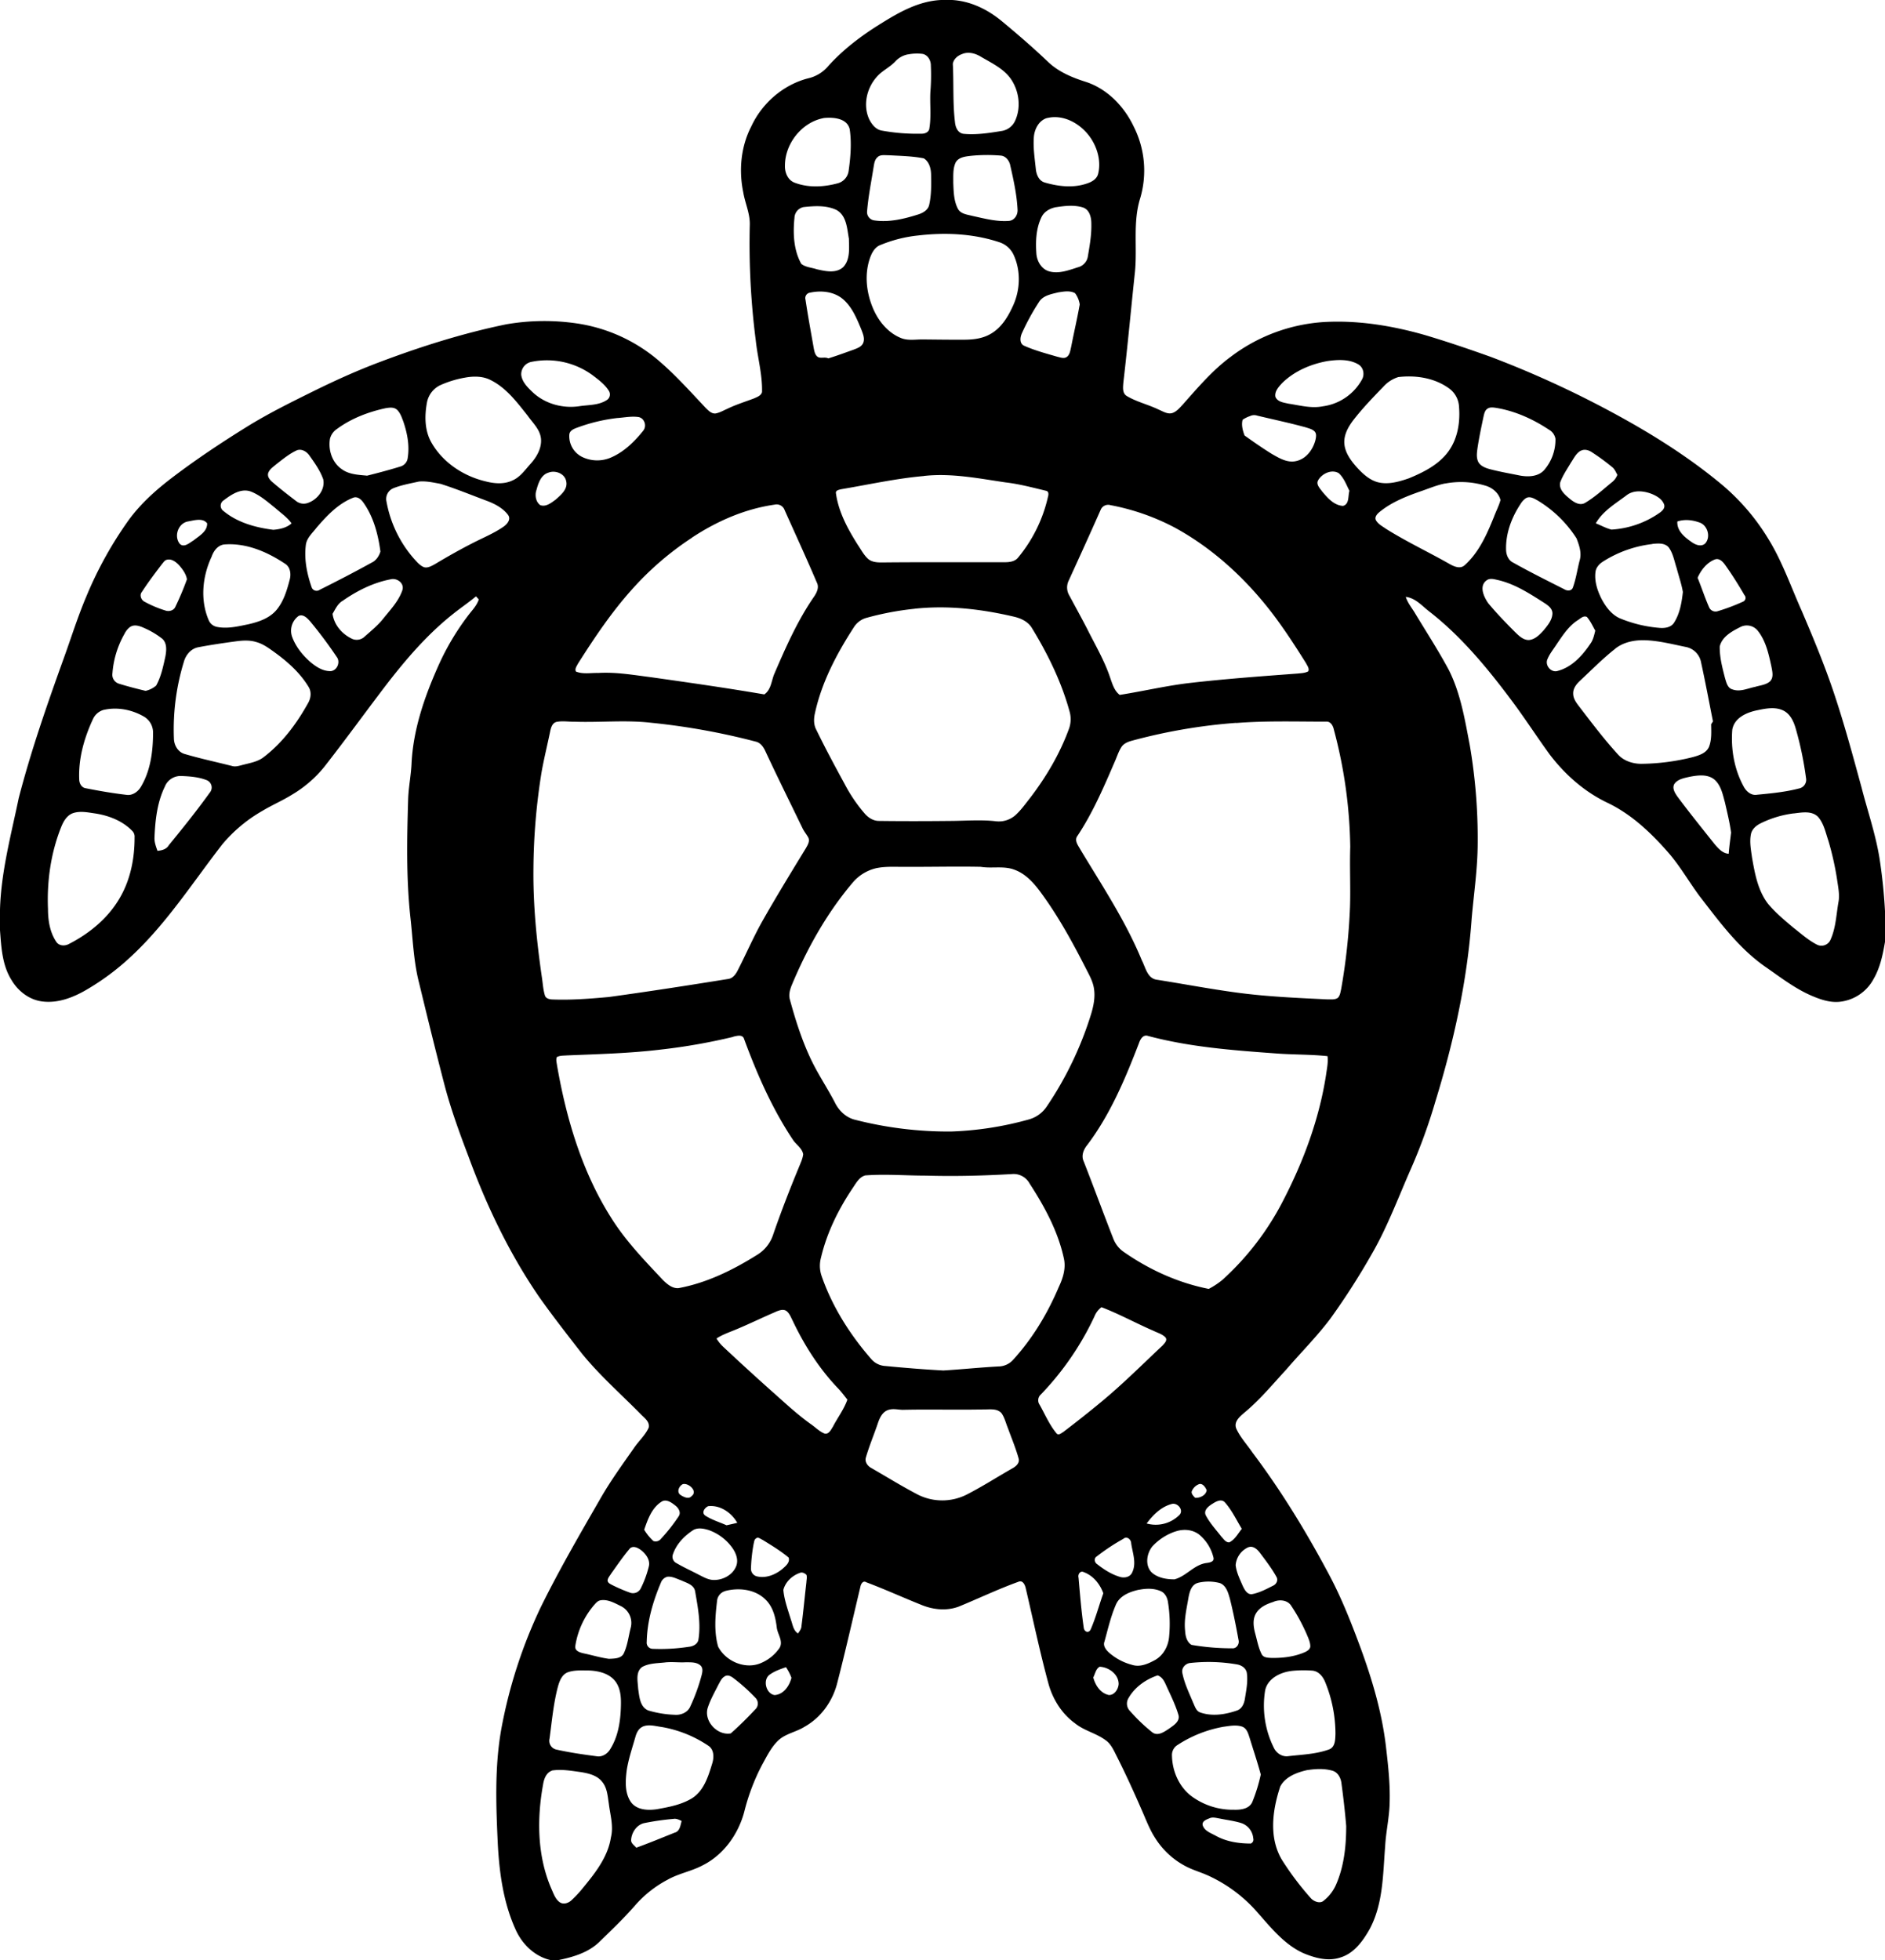 <?xml version="1.0"?>
<svg xmlns="http://www.w3.org/2000/svg" id="Warstwa_1" data-name="Warstwa 1" viewBox="0 0 1207 1255" width="1207" height="1255"><path d="M304.37-231h7.25c11.84.67,22.88,6.09,31.89,13.58,10.14,8.4,20.11,17,29.65,26.1,6.79,6.47,15.63,10.07,24.45,12.84,13.64,4.6,24.24,15.69,30.32,28.5a62.43,62.43,0,0,1,4.13,46c-4.77,15.32-1.75,31.5-3.34,47.2-2.5,23.58-4.68,47.19-7.42,70.74-.21,2.89-.77,6.7,2.11,8.52,6.37,3.83,13.78,5.47,20.44,8.72,2.77,1.12,5.64,3.14,8.77,2.24,2.74-.9,4.64-3.23,6.56-5.26,9.71-10.89,19.2-22.21,31.05-30.89a110.27,110.27,0,0,1,59.69-22.13c21.53-1.22,43.1,2.3,63.78,8.13,14.45,4.27,28.72,9.13,42.91,14.2a644.2,644.2,0,0,1,76.9,35.09c24.83,13.34,48.9,28.31,70.63,46.34a140.07,140.07,0,0,1,30.1,35c9,14.55,14.56,30.84,21.54,46.39,7.28,17.08,14.43,34.23,20.34,51.83,6.76,20.09,12.28,40.56,17.86,61,3.85,15,8.95,29.72,11.45,45A338.66,338.66,0,0,1,909,352.32V372c-1.39,8.18-3.11,16.49-7.32,23.75A27.94,27.94,0,0,1,880,410.34c-6.14.65-12.13-1.39-17.7-3.74-10.72-4.56-20-11.76-29.49-18.35-17.3-11.91-29.82-29.11-42.52-45.52-7-9.41-12.76-19.73-20.58-28.51-11-12.52-23.48-24.21-38.68-31.4-14.59-7-27-18-36.78-30.86-8.18-11.27-15.76-23-24.07-34.15-15.68-21-32.53-41.5-53.35-57.61-4.52-3.57-8.61-8.35-14.68-9.08,1.22,4,4,7.15,6.07,10.72,7.25,12,14.93,23.82,21.56,36.22,7.5,15,10.22,31.73,13.34,48A353.12,353.12,0,0,1,648.19,309c-.05,16.09-2.45,32-3.85,48-2.8,39.79-11.49,79-23.19,117a354.22,354.22,0,0,1-15.47,42.73c-8.15,18.4-15.1,37.4-25.18,54.88A457.88,457.88,0,0,1,554,613c-8.65,11.56-18.91,21.76-28.3,32.69-8.48,9.18-16.48,18.9-26.08,27-3.13,2.7-7.94,6.16-6,10.93,2.58,5.67,6.95,10.27,10.42,15.39,18.65,24.77,34.78,51.33,49.32,78.69,7.85,14.83,14,30.48,19.8,46.18,7.52,20.47,13.74,41.57,16.29,63.28C590.83,899,592.2,911,591.82,923c-.17,9.42-2.38,18.64-2.88,28-1.43,17.87-1.22,36.77-9.92,53-4.28,7.61-10,15.57-18.75,18.19-7.87,2.66-16.32.31-23.69-2.77-13-5.9-21.78-17.65-31.11-28A93.27,93.27,0,0,0,476,969.93c-5.08-2.36-10.55-3.79-15.46-6.51a51,51,0,0,1-19.05-18c-3.5-5.47-5.74-11.6-8.36-17.5-5-11.5-10.2-22.92-15.84-34.12-2-3.86-3.68-8.16-7.36-10.73-6-4.45-13.56-6-19.41-10.67-8.52-6.12-14.4-15.43-17.16-25.48-5.47-20.14-9.75-40.57-14.51-60.89-.45-2.27-1.91-5.68-4.83-4.33-13,4.68-25.45,10.67-38.21,15.89-7.59,2.8-16.09,2-23.48-1-11.89-4.74-23.55-10.08-35.52-14.57-2.26-1.42-3.58,1.08-3.92,3-4.88,20.43-9.5,40.94-14.75,61.29-2.89,11.63-10.3,22.17-20.83,28.08-5.62,3.61-12.82,4.48-17.58,9.45-4.26,4.35-6.92,9.93-9.85,15.2a134.2,134.2,0,0,0-11.32,29.9c-3.84,14.32-13.16,27.46-26.56,34.22-7.24,3.86-15.51,5.24-22.65,9.31a72.25,72.25,0,0,0-20.61,16.29c-7.28,8.38-15.32,16-23.28,23.76-7.35,6.9-17.31,9.62-26.94,11.54H55.51c-10.48-2-18.82-9.87-23.18-19.36-7.8-16.95-10.48-35.73-11.53-54.2C19.62,925.6,18.61,900.5,23,875.91a312.8,312.8,0,0,1,25.43-78.34c11.64-23.59,24.86-46.35,38-69.14,6.42-11.27,14.08-21.77,21.5-32.39,3-4.45,7.21-8.13,9.45-13.06.85-4-3.07-6.37-5.39-8.92-12.58-12.72-26.1-24.61-37.4-38.53-9.23-11.87-18.49-23.72-27.21-36-19.18-27.9-33.88-58.68-45.5-90.42C-4,493.67-9.68,478.09-13.79,462c-5.5-21.14-10.69-42.37-15.83-63.61-3.62-13.89-4-28.31-5.64-42.51C-37.91,331-37.42,306-36.66,281c.2-7.7,1.8-15.27,2.17-22.95,1-21.77,8.21-42.67,17-62.43a162.33,162.33,0,0,1,19-32.24C4,160,7.22,156.92,8.56,152.78c-.58-.68-1.17-1.34-1.79-2-4.74,4-9.87,7.42-14.68,11.29C-25,175.6-39.17,192.37-52.34,209.62c-12.68,16.71-25,33.68-37.93,50.22a76.9,76.9,0,0,1-20.9,18c-6.08,3.78-12.69,6.59-18.82,10.28a94.81,94.81,0,0,0-25.57,21.31c-19,24.47-35.88,51-58.79,72.17A158.13,158.13,0,0,1-243,402.86c-8.38,4.84-18.09,8.55-27.93,7.27-8.29-1-15.44-6.56-19.63-13.61-6.05-9.52-6.63-21.08-7.44-32V351.3c.7-24.26,7.1-47.76,12-71.39,7.77-30,18-59.34,28.48-88.52,5-13.69,9.28-27.61,15-41a244.89,244.89,0,0,1,26.79-48.25c7.9-10.88,18.06-19.89,28.74-27.95,15.14-11.47,31-22,47.13-32,13.44-8.33,27.61-15.35,41.77-22.35,14-6.93,28.24-13.4,42.86-18.91,26.49-10,53.61-18.6,81.39-24.3A142.78,142.78,0,0,1,71-24,104,104,0,0,1,124,.08c10.75,9.21,20.18,19.81,29.88,30.08,1.67,1.63,3.55,3.68,6.11,3.56,2.76-.41,5.19-1.92,7.72-3C173.28,28,179.18,26.2,185,24c1.89-.88,4.39-1.74,4.94-4,.29-11.17-2.82-22-4-33A484.72,484.72,0,0,1,182.1-87c.23-7.26-3.06-14-4.2-21-2.88-14-1.51-29.09,5.09-41.93,6.88-14.92,20.34-26.68,36.29-30.88a23.69,23.69,0,0,0,13-7.83c9.71-10.79,21.4-19.62,33.72-27.22,11.69-7.32,24.24-14.4,38.36-15.13M283.5-196.2a14.42,14.42,0,0,0-8.2,4.53c-3.63,3.85-8.66,6-12.08,10.1-6.33,7.19-8.74,18.09-4.64,26.95,1.64,3.24,4.21,6.57,8,7.22a125.5,125.5,0,0,0,25.38,2c2.3.1,5-1,5.16-3.63,1.23-7.6.22-15.35.61-23a131.58,131.58,0,0,0,.31-16.85c.1-3.33-1.88-7-5.35-7.62a29.59,29.59,0,0,0-9.2.33m34.85-.32c-2.92.93-5.72,3.2-6.23,6.37.66,12.41-.11,24.93,1.38,37.33.28,3.22,1.82,7,5.48,7.46,8,.77,16.18-.47,24.12-1.77a11.42,11.42,0,0,0,9-6.78c3.72-8.28,2.51-18.32-2.35-25.88-4.52-7-12.39-10.67-19.36-14.74-3.57-2.25-8-3.57-12.09-2m-88.94,41.11c-13.92,2.65-24.75,16.35-24.74,30.42-.17,4.49,1.91,9.44,6.41,11,8.75,3.29,18.55,2.73,27.46.3a9.5,9.5,0,0,0,6.89-7.74c1.25-8.82,2-17.87.74-26.72-1.57-7.33-10.72-7.92-16.76-7.3m143,0c-5.23,1.64-8,7.18-8.37,12.34-.48,6.76.57,13.51,1.27,20.23.34,3.58,1.95,7.68,5.78,8.72,8.67,2.53,18.2,3.63,26.91.63,3.12-1,6.44-2.86,7.24-6.3,1.79-7.35-.12-15.23-4-21.58-5.79-9.54-17.45-16.84-28.81-14m-49,24.19c-3.41.41-7.65.89-9.47,4.27-1.86,4-1.43,8.61-1.5,12.92.23,5.59.29,11.52,2.93,16.6,1.8,3.46,6,3.75,9.38,4.65,7.56,1.64,15.24,3.74,23,3.2,3.81-.11,6.13-3.85,5.84-7.37-.48-9.5-2.55-18.85-4.65-28.1-.55-3-2.85-6.12-6.12-6.36a105.22,105.22,0,0,0-19.44.19m-59.11.58c-2.39,1.71-2.5,4.87-3,7.49-1.43,9.06-3.26,18.08-4,27.24a5.35,5.35,0,0,0,4.64,6c9.56,1.39,19.13-1,28.21-3.86,3.07-1,6.31-2.89,6.94-6.32,1.37-6.17,1.3-12.57,1.17-18.86,0-3.93-1.11-8.48-4.66-10.69-7.45-1.47-15.09-1.57-22.65-2-2.22.05-4.74-.47-6.66.93M216.44-98.41a7.26,7.26,0,0,0-5.73,6.87c-1,9.89-.59,20.61,4.37,29.46,2.74,2.23,6.65,2.34,9.93,3.47,5.48,1.24,12.34,2.83,16.94-1.42,4.54-4.84,3.7-12.07,3.62-18.16-1.22-6.53-1.42-14.78-8-18.41-6.52-3.09-14.16-2.57-21.14-1.81m162,0c-3.87.67-7.72,2.71-9.51,6.36-3.59,7.35-3.87,15.81-3.27,23.83.48,4.8,3.46,9.73,8.35,11,6.17,1.63,12.4-.81,18.23-2.67a8.53,8.53,0,0,0,6.27-6.54C399.72-73.51,401-80.72,400.8-88c0-4-1.24-8.92-5.53-10.23-5.46-1.65-11.33-1-16.87-.15M289.58-80.21a86.11,86.11,0,0,0-23.66,6c-3.88,1.37-5.84,5.34-7.06,9C255.5-55,256.8-43.78,260.84-34c3.44,8.32,9.58,16,18.08,19.41,4.49,1.84,9.4.83,14.11.91,8.65.07,17.31.21,26,.16,5.81,0,11.83-.63,17-3.56,7.3-4,11.68-11.52,14.94-18.89,4.4-10.07,4.67-22,0-32A15.25,15.25,0,0,0,342-75.89c-16.81-5.62-34.9-6.39-52.39-4.32M220.34-43.58a3.53,3.53,0,0,0-2.56,4.44c1.55,10.41,3.48,20.77,5.29,31.14.44,2.11.87,4.74,3.06,5.75,2,.69,4.26-.32,6.23.69,5.54-1.7,11-3.72,16.42-5.66,2.2-.87,4.79-1.74,5.87-4.06,1.36-3-.18-6.19-1.21-9-2.83-6.75-5.72-13.88-11.29-18.87-5.84-5.24-14.43-6.12-21.81-4.41m158.81-.15c-4.29,1.06-9.44,2-11.91,6.13a149,149,0,0,0-10.88,19.87c-1.17,2.52-1.72,6.57,1.3,8,6.85,3.07,14.14,5,21.34,7.09,1.87.39,3.92,1.31,5.78.33,2.28-1.37,2.52-4.29,3.1-6.62,1.75-9.08,3.88-18.09,5.49-27.18a15.87,15.87,0,0,0-3-7.22c-3.41-1.87-7.56-1-11.2-.43M42.48.63A8.06,8.06,0,0,0,35.77,9c.54,4.55,4.06,8,7.19,11,7.89,7.5,19.31,10.65,30,9.06,5.8-.9,12.17-.53,17.32-3.78a4.26,4.26,0,0,0,1.55-6.11c-2.53-4.07-6.52-7-10.26-9.86A49.51,49.51,0,0,0,42.48.63M552.08.14c-10.65,1.91-21.16,6.36-29,14-2.23,2.42-5.05,5.32-4.42,8.9C520,26.33,524,26.72,527,27.42c7.25,1.08,14.6,3.17,22,1.71A33.76,33.76,0,0,0,574.14,11.9c1.8-3.28.88-7.78-2.47-9.67-5.87-3.41-13.1-3-19.59-2.09M-.42,10.79a65.9,65.9,0,0,0-15.92,4.92A15.52,15.52,0,0,0-24.6,26.62c-1.6,8.7-1.58,18.23,3.06,26.06,7.3,12.57,20.39,21.15,34.39,24.48,5.72,1.5,12.08,2,17.54-.68,4.91-2.22,7.94-6.85,11.47-10.68,3.8-4.29,7-9.78,6.56-15.69-.47-6.07-5.28-10.32-8.55-15-6.72-8.45-13.48-17.55-23.3-22.58C11.38,9.7,5.23,9.74-.42,10.79m597.73-.37a21.42,21.42,0,0,0-9.59,6.24c-6.78,7-13.56,14-19.45,21.7-3.14,4.21-5.87,9.24-5.46,14.67.45,5.63,3.88,10.44,7.48,14.57,3.83,4.25,8.19,8.53,13.87,10.1,6.68,1.73,13.59-.29,19.92-2.46,9.36-3.85,18.94-8.63,25.14-16.93s7.87-19.09,7-29.18a15.37,15.37,0,0,0-6.1-11.28c-9.32-6.92-21.57-8.8-32.86-7.43M-50.86,30.28c-11.2,2.39-22.19,6.57-31.46,13.4a10.64,10.64,0,0,0-4.4,6.3c-1.18,7.13,1.39,15.13,7.49,19.33,4.68,3.49,10.75,3.68,16.31,4.21,7.18-1.8,14.35-3.7,21.43-5.89A6.5,6.5,0,0,0-36.91,62c1.24-7.78-.31-15.72-2.82-23.1-1-2.6-1.87-5.36-3.85-7.37s-4.85-1.64-7.28-1.23m706,0c-2.33.89-2.8,3.6-3.28,5.73-1.39,6.64-2.82,13.27-3.81,20-.38,2.81-.8,5.85.44,8.52s4.51,4,7.32,4.76c6.34,1.68,12.82,2.79,19.24,4.1,5.34,1,11.83.87,15.73-3.5a29.73,29.73,0,0,0,7.2-20,8.27,8.27,0,0,0-4.11-5.79c-10.23-6.8-21.69-12-33.88-14-1.61-.22-3.32-.51-4.85.14M502.33,35.41a19.26,19.26,0,0,0-4.65,2.32c-.94,3.28.07,6.93,1.22,10.05,5.7,4.09,11.49,8.12,17.46,11.82,4.7,2.68,9.94,5.9,15.59,4.58,6.49-1.4,10.86-7.46,12.39-13.61.35-1.74.78-3.87-.54-5.31-1.51-1.57-3.75-2-5.74-2.68-10.26-2.82-20.68-5-31-7.48a6.09,6.09,0,0,0-4.7.31M97.41,36.6A110.1,110.1,0,0,0,71,43c-1.91.71-4.15,1.79-4.44,4.08a14.83,14.83,0,0,0,8,14.36,22.18,22.18,0,0,0,18.35.6c8.45-3.55,15.26-10.16,20.9-17.23,2.48-2.94,1-8-2.86-8.8-4.5-.68-9.06.27-13.55.61M-107.88,57.28c-4.82,2.17-8.93,5.63-13.1,8.83-2,1.75-4.5,3.25-5.33,5.89-.56,2.31,1.14,4.26,2.76,5.65,4.85,4.2,9.92,8.13,15,12a7.79,7.79,0,0,0,7.48,1.4c6.15-2,11.38-8.49,10.07-15.11-1.93-5.55-5.4-10.41-8.77-15.17-1.72-2.61-5-4.63-8.14-3.5m822.25.2C711.31,59,709.83,62.32,708,65c-2.46,4.22-5.36,8.29-7,12.93-.9,4.48,3,7.75,6.06,10.32,2.65,2.21,6.4,4.72,9.88,2.71,6.38-3.77,11.84-8.86,17.56-13.53A10.71,10.71,0,0,0,737.62,73c-1-1.82-1.76-3.85-3.47-5.09a136.47,136.47,0,0,0-12.75-9.33c-2-1.37-4.71-2.23-7-1.07m-661,14c-5,1.41-6.69,6.75-7.89,11.18-1.14,3.25-.5,7.53,2.37,9.67,3.67,1.43,7.19-1.53,10-3.57,3.36-3,7.84-6.65,6.67-11.7-.87-4.84-6.82-7.18-11.15-5.58m492.81,4.7c-1.86,2.73.88,5.32,2.39,7.43,3.43,4.11,7.59,8.9,13.32,9.24,4.19-1,3.16-6.4,4.15-9.64-2-3.93-3.54-8.35-6.9-11.35-4.48-2.58-10.43.21-13,4.32M293.5,73.76c-17.71,1.56-35.09,5.45-52.59,8.39-1.48.35-4.11.67-3.62,2.83,1.7,11.93,7.61,22.79,14,32.87,2,2.93,3.64,6.13,6.19,8.62s6.24,2.64,9.56,2.61c26.35-.28,52.7-.06,79.05-.15,2.82-.06,6-.61,7.84-3A92.93,92.93,0,0,0,373.05,87c.4-1.33.58-3.37-1.17-3.78-8.59-2.05-17.16-4.36-25.95-5.38-17.34-2.55-34.83-6.09-52.43-4.12M-29.82,77.3c-5.55,1.23-11.22,2.21-16.51,4.35a7.44,7.44,0,0,0-4.2,8.42,76,76,0,0,0,17.7,36.73c1.76,1.9,3.47,4,5.86,5.12s5.11-.49,7.29-1.65c8.19-4.91,16.51-9.61,25-13.93,6.39-3.24,13.09-6,19-10.09,2.35-1.6,5.08-4.72,3-7.59-3.25-4.33-8.26-7-13.25-8.9-10-3.73-19.83-7.78-30-11-4.56-.83-9.25-1.93-13.91-1.47m657.25,1.21c-5.51,1.08-10.68,3.34-16,5.13-9.32,3.27-18.73,7-26.38,13.41-1.36,1.18-3,3.07-2,5,1.4,2.53,4.15,3.88,6.43,5.5,13.06,8.21,27.05,14.77,40.46,22.38,2.9,1.65,6.89,3.57,9.85,1,9.24-8.23,14.32-19.86,18.87-31.11,1.31-3.59,3.17-7,4.15-10.69-1.19-4.71-5.42-8.09-10-9.3a53.79,53.79,0,0,0-25.46-1.25M-154.71,89.27a4.07,4.07,0,0,0-.31,6.78c8.94,7.49,20.67,10.71,32.05,12.13,4.1-.35,8.51-1.26,11.66-4.11-2.72-3.86-6.69-6.51-10.16-9.61-5-4-9.93-8.45-16-10.81-6.32-2.22-12.43,2-17.25,5.62m898-3c-7,5.24-15,9.94-19.47,17.78,3.36,1.29,6.54,3.15,10.07,4a59.89,59.89,0,0,0,30.59-10.61c1.72-1.17,3.81-3,3.13-5.33-1.17-3.49-4.62-5.49-7.82-6.84-5.25-2.08-11.85-2.81-16.5,1M-71.55,87.53c-9.69,3.68-17.1,11.54-23.73,19.25-2.65,3.49-6.42,6.66-6.9,11.29-1.13,9,.72,18.15,3.65,26.66a3.37,3.37,0,0,0,5.2,1.88C-82.1,141-71,135.27-60,129.18c2.86-1.32,4.67-4.15,5.59-7.06-1.44-10.89-4.34-22-10.7-31.07-1.4-2.09-3.69-4.31-6.43-3.52m750.62.39a12.38,12.38,0,0,0-3.45,3.72c-5.72,8.66-9.57,18.86-9.26,29.35.07,3.18,1.43,6.67,4.45,8.15,10.79,6.06,21.88,11.57,32.92,17.15,1.81,1.13,4.63,1.14,5.42-1.22,2-5.59,2.83-11.49,4.3-17.22,1.48-4.77-.28-9.78-2-14.23a76.3,76.3,0,0,0-24.83-24.18c-2.23-1.23-5-3-7.52-1.52M145.13,113.21a193.48,193.48,0,0,0-38.57,33.26C93.45,161.08,82.49,177.46,72,194c-.68,1.49-2.18,3.28-1.18,4.95,4.49,1.82,9.49.77,14.19.89,11.37-.69,22.63,1.29,33.87,2.72,24.21,3.42,48.42,6.88,72.52,11,4.54-3.11,4.51-9,6.59-13.57,7.25-16.84,14.73-33.74,25.17-48.89,1.79-2.6,3.52-6,1.89-9.13-6.63-15.59-13.75-31-20.65-46.43a5.44,5.44,0,0,0-6.48-3.45c-19,2.71-36.89,10.58-52.81,21.07M406.66,95.65c-6.72,15.17-13.59,30.28-20.49,45.36a10,10,0,0,0,.56,9.27c3.82,7.14,7.74,14.22,11.45,21.41C403.32,182,409.28,192,412.9,203c1.4,3.93,2.59,8.21,6.06,10.88,15.37-2.41,30.54-6.06,46-7.77,22.59-2.56,45.27-4.21,67.94-5.9,2.28-.24,4.7-.28,6.78-1.4.9-1.75-.6-3.57-1.33-5.1-6.24-10-12.65-19.88-19.65-29.35-17.29-23.24-38.92-43.65-64.45-57.58a146,146,0,0,0-41.11-14.37,5.22,5.22,0,0,0-6.49,3.29m-584.12,7.11c-6.29,1-9.29,9.19-5.56,14.2,2.76,3,6.44-.55,9-2.06,3.57-2.89,8.8-5.63,8.67-10.9-2.73-3.66-8.25-1.93-12.1-1.24m953.5,0c-.42,6,4.63,10.09,9.08,13.18,2.42,1.77,6.1,3.26,8.69,1,3.7-4,1.77-11.31-3.2-13.33-4.62-1.75-9.82-2.41-14.57-.8m-930.72,14.73c-4.09.67-6.57,4.23-7.85,7.89-5.82,12.47-7.39,27.39-1.95,40.27a7.2,7.2,0,0,0,5.3,4.57c6.73,1.38,13.56-.29,20.16-1.65,6.69-1.53,13.74-3.88,18.23-9.38s6.53-12.44,8.29-19.16c1-3.67.43-8.25-3.13-10.33-11.44-7.61-25.05-13.44-39.05-12.21m914.73-.3a74.88,74.88,0,0,0-31.63,11.23c-2.36,1.5-4.48,3.78-4.81,6.67-.75,6,1.25,12,3.92,17.28,2.82,5.25,6.7,10.49,12.47,12.69A84,84,0,0,0,765,171c3.18.21,6.89-.34,8.82-3.2,3.81-5.86,5-13,5.76-19.79-.88-5.21-2.68-10.24-4-15.35-1.49-4.44-2.23-9.34-5.05-13.18-2.55-3.07-7-2.59-10.49-2.27m-951.67,10.3c-1.17.45-1.78,1.66-2.6,2.54-4.47,5.84-8.9,11.73-12.92,17.9-1.71,2-.46,5.33,1.84,6.34a71.21,71.21,0,0,0,13.17,5.55c2.34.88,5.52,0,6.47-2.46a180.11,180.11,0,0,0,7.37-17.51c-.55-3.34-2.64-6.22-4.78-8.74-2.13-2.32-5.19-4.83-8.55-3.62M789,138.87c2.54,6.25,4.63,12.68,7.34,18.85a4.5,4.5,0,0,0,5.57,2.56,129,129,0,0,0,16.19-6.11A2.58,2.58,0,0,0,819,150c-3.89-6.69-8-13.26-12.52-19.56-1.46-2-3.73-4.29-6.44-3.25-5.16,2-8.83,6.71-11,11.65m-868,15c-2.93,1.92-4.37,5.23-6.1,8.13,1,7.3,6.4,13.33,13,16.22a7.37,7.37,0,0,0,7.68-1.75c4.21-3.73,8.62-7.3,12.09-11.78,4.46-5.53,9.58-10.92,11.92-17.76,1.5-4.49-3.47-8.14-7.59-7-11.26,2.15-21.69,7.46-31,14M654.3,140.27c-5.55,3.58-2.29,10.63.6,14.86,5.42,6.52,11.32,12.63,17.31,18.62,2.44,2.33,5.19,5.1,8.83,5,4-.4,6.88-3.5,9.42-6.26,2.48-3.07,5.35-6.39,5.58-10.52.17-3.55-3.09-5.61-5.69-7.29-9.09-5.78-18.36-11.81-29-14.29-2.3-.49-4.88-1.4-7.07-.11M287.52,158.75A187.56,187.56,0,0,0,257,164.5a13.83,13.83,0,0,0-8.29,6.13c-11,17-20.65,35.27-24.94,55.2-.77,3.45-.79,7.22.94,10.41,5.72,11.78,11.93,23.31,18.2,34.8a98.7,98.7,0,0,0,13,19.06c2.29,2.55,5.49,4.52,9,4.46,15.37.2,30.74.16,46.11,0,9.62-.06,19.29-.88,28.89.24a16.06,16.06,0,0,0,12.53-4.13c3.51-3.26,6.28-7.2,9.24-10.94,10.15-13.28,18.78-27.84,24.58-43.56A18,18,0,0,0,387,225c-5.16-19.09-13.91-37-24.19-53.84-2.49-4.27-7.27-6.43-11.91-7.44-20.69-4.83-42.13-7.3-63.34-5m-394.29,4.57a11.68,11.68,0,0,0-4.14,13.62c2.37,6.34,6.79,11.76,11.88,16.15,3.64,3,8,5.82,13,5.58,4-.58,6.09-5.93,3.56-9.14a282.76,282.76,0,0,0-17.07-22.82c-1.77-1.94-4.29-4.65-7.18-3.39m818.84,2.83c-5.84,3.8-9.61,9.8-13.48,15.43-2,3.12-4.42,6-5.8,9.41-1.78,3.78,2.09,8.67,6.18,7.66,9.29-2.31,16.11-9.8,21.26-17.48,1.82-2.45,2.43-5.5,3.16-8.4-1.7-3-3.1-6.19-5.38-8.78-2.31-1.06-4.13,1.11-5.94,2.16m-926.77,4.21a11.49,11.49,0,0,0-3.59,4.31A59.88,59.88,0,0,0-226,200.05a6,6,0,0,0,4.21,6.67c5.61,1.74,11.31,3.21,17,4.56a15.44,15.44,0,0,0,6.77-3.36c3.15-5.64,4.47-12.1,5.86-18.35.74-3.85,1.28-8.65-1.89-11.59a52.41,52.41,0,0,0-11.15-6.72c-2.91-1.32-6.47-2.83-9.47-.9m1031.05.07c-5.35,2.71-11.74,6.13-13.2,12.46-.12,6.85,1.67,13.58,3.36,20.18.86,2.75,1.58,6.49,4.86,7.32,4.84,1.74,9.67-.71,14.4-1.64,3.21-1,6.93-1.23,9.56-3.53,2.5-2.51,1.49-6.29.93-9.36-1.75-8.09-3.57-16.68-8.92-23.26a9,9,0,0,0-11-2.17m-963.91,9.23c-7.83,1.07-15.66,2.21-23.42,3.7-4.72.84-8.11,4.92-9.32,9.38a147.57,147.57,0,0,0-6.35,49.31c.16,4.21,2.68,8.49,6.91,9.67,10,2.94,20.14,5.1,30.21,7.65,2.51.78,5-.23,7.46-.81,4.41-1.16,9.14-1.93,12.84-4.8,12-9.13,21.15-21.47,28.43-34.56,1.9-3.19,2.37-7.39.28-10.6-5.35-8.77-13.11-15.76-21.35-21.75-3.75-2.7-7.54-5.6-12.08-6.82-4.41-1.37-9.11-1-13.61-.37m883.9,4.59c-8,6.29-15.16,13.57-22.59,20.51-2.33,2.15-4.54,4.93-4.43,8.28,0,3.56,2.41,6.4,4.46,9.08C721.6,232.3,729.38,242.55,738,252c3.74,4.17,9.52,6,15,6a141,141,0,0,0,32.83-4.26c3.93-1.1,8.57-2.44,10.42-6.49,1.85-4.61,1.49-9.73,1.42-14.6l1.17-1.79c-2.5-12.61-4.86-25.24-7.61-37.8a12.28,12.28,0,0,0-9.27-9.77c-8.62-1.74-17.21-4-26-4.39-6.86-.3-14.13,1-19.64,5.33m-967.92,39.22a10.78,10.78,0,0,0-6.89,5.95c-5.59,12-9.35,25.17-8.79,38.51,0,2.57,1.48,5.37,4.23,5.73,8.58,1.7,17.22,3.19,25.9,4.2,4,.67,7.67-2.05,9.54-5.42C-201.53,262.09-200,249.8-200,238a11.77,11.77,0,0,0-5.81-10.22c-7.67-4.44-17-6.31-25.74-4.32m1059,.2c-6.82,1.34-14.89,4.76-16.23,12.44-1,12.47,1.24,25.41,7.29,36.45,1.64,3.1,4.8,5.9,8.56,5.24,9-.86,18.07-1.71,26.83-4a5.66,5.66,0,0,0,4.52-6.73A217.57,217.57,0,0,0,852,236c-1.3-4.67-3.4-9.72-8-12.06-5.19-2.58-11.19-1.4-16.59-.27M58.07,231.24c-2.44.82-3.26,3.51-3.74,5.77-1.77,8.65-3.91,17.21-5.48,25.9a400.43,400.43,0,0,0-5.28,62c-.27,23.08,2,46.1,5.28,68.92.68,4.07.84,8.27,2,12.24.56,2.26,3.08,2.76,5.07,2.8,12,.45,24-.5,35.95-1.59,25.46-3.49,50.87-7.43,76.24-11.52,3-.31,4.95-2.94,6.21-5.42,5.36-10.41,10-21.2,15.72-31.41C199,343.1,208.52,327.58,218,312.06c1.13-2,2.67-4.42,1.61-6.77-1.17-2.16-2.8-4-3.84-6.25-7.9-16.35-16-32.62-23.66-49.07-1.21-2.64-3-5.35-6-6.13a437.52,437.52,0,0,0-67.2-12.13c-16.28-1.87-32.64-.1-49-.67-4,.08-8-.69-11.91.2m435.48.54a355.86,355.86,0,0,0-66.71,11.43c-2.52.68-5.15,1.73-6.67,4-1.93,3-2.93,6.4-4.38,9.61-7,16.21-14,32.56-23.79,47.28-2.3,3,.54,6.3,2,9,13.89,23.09,28.92,45.7,39.21,70.72,2.39,4.54,3.53,11.63,9.66,12.41,17.06,2.69,34,5.93,51.15,8.23,19.21,2.6,38.6,3.41,58,4.35,2.21-.08,4.77.39,6.7-1,1.45-1.47,1.66-3.69,2.12-5.61a387.69,387.69,0,0,0,5.67-52.75c.39-12.78-.27-25.56.15-38.34a305.25,305.25,0,0,0-10.49-75c-.53-2.54-2.12-5.47-5.16-5.12-19.14,0-38.32-.62-57.42.88m290.29,34.45c-3.51.83-7.76,1.49-9.83,4.81-1.31,2.78.6,5.67,2.15,7.9,7.63,10.26,15.67,20.21,23.63,30.22,2.38,2.83,5.2,6.09,9.16,6.33.33-4.54,1-9.05,1.52-13.56-.88-6.49-2.48-12.88-3.92-19.27-1.46-5.3-2.6-11.39-7.16-15-4.49-3.27-10.45-2.39-15.55-1.43m-976,5.75c-5.13,10.19-6.41,21.79-6.87,33-.17,3,.91,5.86,1.9,8.65,2.82-.27,5.75-1,7.28-3.65,9-11,17.91-22.08,26.2-33.62a5.06,5.06,0,0,0-1.75-7.9c-5.21-2.11-11-2.55-16.52-2.75A10.86,10.86,0,0,0-192.21,272m-59.33,17.68c-3.66,1.45-5.76,5.06-7.18,8.53-6.72,16.66-9.3,34.83-8.55,52.73,0,7.29,1.18,14.91,5.35,21.06,1.81,2.7,5.58,2.76,8.2,1.26,13.13-6.74,25.05-16.57,32.47-29.49,6.81-11.66,9.48-25.33,9.42-38.72a5.1,5.1,0,0,0-1.27-3.87c-6.21-6.56-15-10-23.77-11.38-4.83-.67-9.93-1.84-14.67-.12m1102,.06a66.48,66.48,0,0,0-21.3,6.46c-2.74,1.4-5.35,3.64-6,6.8-1,5,0,10,.69,15,1.82,10.33,3.75,21.25,10.36,29.75,4.73,5.6,10.38,10.32,16,15.05,4.89,3.79,9.56,8.05,15.1,10.9a6.35,6.35,0,0,0,8.93-3.38c3.23-7.33,3.56-15.5,4.87-23.31,1.07-4.95-.11-9.95-.78-14.86a188,188,0,0,0-5.59-24.94c-1.78-5.22-2.88-11-6.62-15.27-4.12-4.1-10.46-2.75-15.62-2.17m-587,34.94a28.17,28.17,0,0,0-15.89,9.8c-16.41,19.47-28.94,41.94-38.72,65.38-1.12,2.85-2,6-1.1,9.07,3.39,12.48,7.31,24.87,12.73,36.64,4.58,10.1,10.89,19.28,16,29.09,2.48,5.15,6.85,9.47,12.44,11.05a241.12,241.12,0,0,0,62,7.66,210.77,210.77,0,0,0,50-7.77,20.28,20.28,0,0,0,11.32-8.28,223,223,0,0,0,28.28-58.84c1.64-5.36,2.83-11,1.93-16.64-.65-4.48-2.94-8.45-4.95-12.42-8.71-17.11-17.94-34-29.4-49.5-4.28-5.74-9.33-11.4-16.18-14-7-2.86-14.71-.79-22-2-15.64-.33-31.3.09-47,0-6.51.15-13.1-.48-19.53.79m-92,108.07a382.17,382.17,0,0,1-46.41,8.14c-19.94,2.41-40,2.89-60.09,3.73-2.13.18-4.45,0-6.38,1.08-.71,1.72-.07,3.64.15,5.43C64.59,485,74.55,518.74,92.94,548c9.26,15,21.54,27.71,33.55,40.47,2.63,2.59,6,5.54,10,5.19,18.22-3.36,35.09-11.72,50.66-21.52a23.69,23.69,0,0,0,10-13c5-14.42,10.51-28.66,16.35-42.75,1.09-2.76,2.47-5.48,2.8-8.46-.68-3.81-4.38-6-6.41-9-13.39-20-23.09-42.15-31.39-64.65-.9-3.25-4.57-2.14-7-1.59m259.71,4.37c-8.74,22.68-18.29,45.42-33,64.94-2.36,2.87-4,6.77-2.34,10.42,6.47,16.47,12.54,33.11,19,49.56a18.11,18.11,0,0,0,6.59,8.44c16.36,11.42,34.9,19.88,54.52,23.74a49.59,49.59,0,0,0,9-6,177.65,177.65,0,0,0,38.29-49.85c13.26-25.46,23.44-52.76,27.83-81.21.55-4,1.45-7.95.94-11.95-11-1.17-22.14-.89-33.18-1.75-27.44-2-55.08-4.06-81.74-11.19-3.29-1.12-5.07,2.33-5.92,4.87M256.36,521.44c-4,.87-6,4.69-8.12,7.81C239,542.94,231.51,558,227.7,574.13a19.91,19.91,0,0,0,.45,11.93c6.82,19.62,18.15,37.44,31.76,53.05a12.78,12.78,0,0,0,9,4.41c12.36,1.19,24.74,2.2,37.14,2.87,11.7-.72,23.37-1.93,35.08-2.57a12.84,12.84,0,0,0,9.51-4.18C363.09,626,372.73,610,379.93,593c2.66-5.61,4.66-11.84,3.34-18.09-3.71-17.45-12.35-33.36-22-48.21A11.61,11.61,0,0,0,350,520.64c-18.32,1.05-36.68,1.53-55,1-12.87,0-25.82-1.1-38.65-.16m150.94,84.4a13.68,13.68,0,0,0-4.5,5.91,185.09,185.09,0,0,1-34.21,49.86,5,5,0,0,0-.89,6.68c3.45,6.12,6.22,12.75,10.73,18.2,1.27,1.71,3.07,0,4.35-.72q12.2-9.25,24-19c13.86-11.4,26.54-24.12,39.61-36.39,1.16-1.34,3.24-3.16,2-5.06-2-2.23-5-3-7.56-4.27-11.3-4.86-22.09-10.87-33.59-15.24m-208.36,2.92c-8.42,3.58-16.63,7.62-25.07,11.15-4.38,1.88-9,3.32-13,6a24.67,24.67,0,0,0,4.6,5.59q15,14.07,30.29,27.71c8.35,7.38,16.46,15.07,25.56,21.55,2.92,2,5.43,4.72,8.77,6,2.77.58,4.1-2.53,5.32-4.42,3-5.78,7.08-11.09,9.25-17.29-1.86-2.38-3.68-4.79-5.75-7-12.26-12.75-21.85-27.86-29.4-43.79-1.07-2.09-1.92-4.44-3.81-5.92-2.06-1.52-4.67-.42-6.78.37m72.45,62.77c-4.32,1.08-6.18,5.52-7.42,9.35-2.43,7.09-5.33,14-7.44,21.24-.86,2.81,1.08,5.49,3.49,6.76,10,5.74,19.79,11.84,30,17.13a34.74,34.74,0,0,0,30.95-.08c10-5.1,19.44-11.19,29.19-16.74,2.24-1.21,4.84-3.25,4.25-6.15-1.83-6.7-4.56-13.12-6.91-19.65-1.37-3.25-2.12-6.83-4.2-9.71-2.87-3.13-7.52-2.24-11.31-2.32-17.34.38-34.69-.15-52,.25-2.87-.09-5.79-.87-8.61-.08M139.13,719.2c-2.42,1.28-4.08,5.08-1.31,6.93,1.92,1.24,5.21,2.9,7,.67,4.3-3.13-2.15-8.77-5.71-7.6m330.2.15a8,8,0,0,0-4.31,4.74c0,1.56,1.25,2.75,2.29,3.81,3,.23,6.92-1.62,7.36-4.84-.78-2-2.86-5-5.34-3.71M125.38,730.53c-6.12,4-8.61,11.23-10.89,17.81a33.17,33.17,0,0,0,5.86,7.22,4.3,4.3,0,0,0,4.87-1.4,112.66,112.66,0,0,0,11.39-14.48c1.66-2.54-.28-5.44-2.36-6.95-2.41-1.92-5.86-4.37-8.87-2.2m353.17,1.07c-2.46,1.55-5.95,4-4.55,7.37,2.65,5.1,6.64,9.38,10.15,13.91,1.39,1.4,2.72,3.69,5,3.54,3.63-1.79,5.55-5.64,8-8.66-3.5-5.74-6.39-12-10.9-17-2.21-2.36-5.51-.55-7.7.85m-42.34,12.73A21.47,21.47,0,0,0,457,739.08c3.44-3.18-1.12-8.52-5-7.14-6.67,1.85-11.76,7-15.77,12.39m-280.91-11c-2.23,1.08-4.32,4.16-1.66,6,4.17,2.73,9,4.11,13.55,6.16,2.3-.51,4.61-1,6.88-1.58-3.75-6.54-11-11.59-18.77-10.62m-9,15c-5.84,3.72-11.12,9-13.39,15.65a4.54,4.54,0,0,0,2.24,5.79c4.72,2.76,9.7,5,14.57,7.56,2.94,1.47,5.94,3.21,9.34,3.22,5.93.08,12.22-3.31,14.37-9,1.47-4-.21-8.26-2.51-11.54a31.49,31.49,0,0,0-15.34-11.48c-3-.89-6.37-1.57-9.28-.17m308.13,1.19A35.49,35.49,0,0,0,439.89,759c-3.67,4.53-4.84,12.1-.52,16.59,3.9,3.6,9.56,4.54,14.68,4.51,7.56-2,12.48-9.34,20.37-10.45,2.06-.28,5.41-.72,4.54-3.68a27.4,27.4,0,0,0-8.73-14.21c-4.34-3.66-10.59-4.11-15.79-2.21m-268.35,4.39c-1.13.6-1.15,2.07-1.47,3.17A103.31,103.31,0,0,0,182.86,773a5,5,0,0,0,4.15,5.27c5.79,1.25,11.79-1.3,16.18-5,2-1.82,4.77-4,3.8-7.12-5.2-4.31-11-7.83-16.75-11.36-1.26-.48-2.91-2.17-4.15-.84m235.15.25a132.43,132.43,0,0,0-16.92,11.19c-2,1.14-1.56,3.89.21,5,4.35,3.43,9.16,6.52,14.51,8.11,2.84.91,6.54.24,7.87-2.72,3-6,.29-12.61-.59-18.73-.05-2.59-2.8-4.83-5.08-2.87m80.12,5.35A13.76,13.76,0,0,0,493.21,771c.52,4.69,2.7,9,4.54,13.3,1.17,2.42,2.85,5.79,6.12,5.25,4.67-.91,9-3.2,13.17-5.32,2.2-.91,3.6-3.52,2.29-5.72-3-5.45-6.83-10.38-10.54-15.35-1.7-2.26-4.36-4.77-7.43-3.6m-396,.73c-4.33,5.1-8.1,10.66-12,16.1-.86,1.44-2.2,2.78-2.31,4.55.23,1.6,1.91,2.21,3.15,2.9a102.31,102.31,0,0,0,11.1,4.75,5.55,5.55,0,0,0,6.9-2.51,66.93,66.93,0,0,0,5.22-14.1c1.13-4.14-1.79-8.08-4.86-10.53-2-1.48-5-3.12-7.22-1.16M392.61,779c.93,10.7,1.79,21.44,3.33,32.08.27,2.52,3,3.78,4.37,1.24,3.31-7.52,5.39-15.54,8.15-23.28-2.09-5.92-6.51-11.38-12.52-13.55-2.22-1.17-3.94,1.52-3.33,3.51m-189,8c.61,6.55,3,12.81,4.87,19.09,1.12,3,1.47,6.77,4.5,8.65,1-1.45,2.18-2.91,2.22-4.76,1.22-9.31,2.07-18.66,3.15-28,.05-1.6.58-3.27,0-4.8-1.23-1.09-2.81-1.91-4.43-1.11-4.83,1.74-9.13,5.84-10.34,10.92m-74.3-8.54a6,6,0,0,0-4.09,3.77c-5.1,12-8.83,24.82-9.08,37.92a3.92,3.92,0,0,0,3.94,4.45,118.71,118.71,0,0,0,22.83-1.28c2.79-.24,5.93-1.67,6.36-4.77,1.62-10.24-.38-20.55-2.12-30.63-.67-4.4-5.47-5.5-8.86-7.13-2.88-1-5.87-2.73-9-2.33m339.77,3.92c-4.23,1.14-5.36,5.86-6.06,9.6-1.16,7-2.92,14-2.12,21.08.15,3.31,1.06,7.16,4.09,9A152.3,152.3,0,0,0,491,824.25c2.8.25,4.72-2.7,4.07-5.25-1.62-8.93-3.37-17.84-5.59-26.63-1.08-3.76-2.33-8.38-6.39-9.89a28.72,28.72,0,0,0-13.94-.16m-37.65,4.38c-5.85,1.25-12.52,3.76-15,9.68-3.27,7.56-5.09,15.63-7.28,23.55-1.07,2.72.93,5.25,2.81,7a36.27,36.27,0,0,0,14.91,7.93c5.1,1.64,10.32-.74,14.75-3.16,5.24-3,8.32-8.75,8.89-14.64a86.88,86.88,0,0,0-.82-23.06c-.53-2.55-1.9-5.15-4.35-6.26-4.31-2-9.29-1.87-13.88-1m-265.08.84a7.22,7.22,0,0,0-5.31,6.45c-1.17,9.61-2,19.65.67,29.08,4.77,9.39,17.21,14.84,27.19,10.69A27.2,27.2,0,0,0,201.16,824c2.51-4.26-1.18-8.61-1.76-12.87-.77-6.55-2.37-13.5-7.35-18.2-6.65-6.52-17-7.63-25.67-5.37m-80,6c-1.69.31-2.82,1.7-3.9,2.91A52.49,52.49,0,0,0,70.34,823c-.25,3.12,3.24,4,5.62,4.54,5.33,1.1,10.56,2.75,16,3.45,3.28-.17,7.82-.06,9.48-3.54,2.43-5.16,3-10.93,4.42-16.38a12,12,0,0,0-6.22-13.79c-4.07-2-8.56-4.6-13.25-3.74m431,1c-4.31,1.34-8.89,3.38-11.22,7.48-2.27,3.95-1.51,8.72-.39,12.92,1.22,4.4,2,9,4.1,13.11,1.14,2.24,4,2.23,6.15,2.37,7.35.11,14.88-.76,21.66-3.77,1.47-.71,3.19-1.76,3.32-3.58,0-2.76-1.26-5.3-2.29-7.79a116.07,116.07,0,0,0-10.29-18.79c-2.63-3.31-7.39-3.53-11-2M129,833.16c-5.25.73-11,.39-15.73,3-4.46,3.14-2.88,9.36-2.64,14,.76,5,1.07,11.52,6.38,13.86A67.45,67.45,0,0,0,134,866.81c3.85.33,8.23-1.39,9.89-5.08a119.09,119.09,0,0,0,7.45-20.53c.48-1.94.86-4.33-.71-5.86-2.56-2.4-6.38-2.1-9.62-2.15-4,.23-8-.3-11.95,0m334.49.54c-2.86.6-5.16,3.37-4.46,6.37,1.3,6.6,4.31,12.73,6.88,18.91,1.14,2.37,1.89,5.5,4.74,6.37,7.57,2.58,15.9,1.27,23.3-1.29,3.4-1.14,4.75-4.73,5.19-8,.86-5.29,1.92-10.72,1.17-16.07-.51-3.09-3.44-5-6.34-5.46a106.68,106.68,0,0,0-30.48-.84m-57.45,2.36c-2.43,1.33-2.84,4.54-4.06,6.84,1.31,5,4.6,10.13,10,11.24,3.63.11,6.1-3.84,6.25-7.11-.06-6.24-6.35-10.75-12.17-11M195,841c-4.84,3.21-2.6,12.35,3,13.19,5.78-.38,9.49-5.9,10.78-11.06a31.66,31.66,0,0,0-3.51-6.79c-3.55,1.22-7.17,2.46-10.26,4.66m333.6-2.2c-7,.93-14.84,4.8-16.5,12.29a60.58,60.58,0,0,0,5.39,36.51c1.58,3.64,5.38,6.31,9.46,5.7,8.74-1,17.75-1.28,26.1-4.32,4-1.53,3.92-6.43,4.06-10a87.61,87.61,0,0,0-6.42-32.69c-1.37-3.59-4-7.17-8.1-7.72a73.47,73.47,0,0,0-14,.21m-463.13.86c-3.74,1.52-5.24,5.63-6.24,9.23-2.87,10.85-3.84,22.08-5.35,33.18a5.76,5.76,0,0,0,4.23,7c8.56,1.92,17.28,3.18,26,4.32,3.6.61,7-1.69,8.71-4.69,4.79-7.67,6.34-16.86,6.7-25.76.24-5.8.27-12.14-3.18-17.09-3.85-5.44-10.94-7.15-17.24-7.38-4.54,0-9.27-.39-13.62,1.18m100.64,2.57c-2,1-2.88,3.2-3.92,5-2.45,4.84-5.16,9.6-6.9,14.77-3,8.61,5.86,18.29,14.6,16.77a218,218,0,0,0,15.59-15.27,5.12,5.12,0,0,0,.36-7.38,114.29,114.29,0,0,0-14.24-12.78c-1.53-1.17-3.62-2.3-5.49-1.15m258.36,14.18a6.73,6.73,0,0,0,1.15,8.13A109.59,109.59,0,0,0,440,878.17c3.56,2.45,7.6-.52,10.61-2.51,2.78-2,7.08-4.55,6-8.66-1.7-5.8-4.33-11.28-6.86-16.75-1.62-3.28-2.68-7.35-6.51-8.66-7.69,2.6-14.77,7.6-18.77,14.78m-311.1,18.14c-2.59,1.23-3.84,4-4.55,6.62-2,7-4.36,13.88-5.49,21.07-.89,6.88-1.43,14.74,2.81,20.7,3.79,4.94,10.75,5.2,16.41,4.38,7.77-1.41,15.84-2.86,22.65-7.08,7.58-4.86,10.34-14,12.83-22.15,1.24-3.88,1.29-9-2.5-11.45a76.61,76.61,0,0,0-30-12c-4-.53-8.32-1.92-12.18-.13m371.17.18a78.81,78.81,0,0,0-28.45,11.45,7.49,7.49,0,0,0-3.63,6.91c.18,9.69,4.35,19.52,12.06,25.59a44.37,44.37,0,0,0,27.51,9c4.31.13,9.79-.43,11.84-4.9a105.8,105.8,0,0,0,5.44-17.64c-2.1-7.83-4.69-15.53-7.07-23.28-.92-2.8-1.77-6.21-4.83-7.38-4.17-1.4-8.65-.33-12.87.21M55.4,902.59c-3.7,1.3-5.12,5.39-5.67,8.93-4,22-3.73,45.52,5.19,66.35,1.43,3.11,2.49,6.72,5.36,8.86,2.29,1.72,5.44.75,7.45-1a73.28,73.28,0,0,0,7.73-8.31c7.77-9.47,15.8-19.62,17.72-32.11,1.78-7.13-.43-14.26-1.3-21.32-.8-5-1-10.49-4.49-14.49-3.26-4-8.59-5.19-13.45-6-6.11-.81-12.41-2-18.54-1m483.74-.32c-6.56,1.48-14,4.18-17.35,10.49-5.2,15.55-7.62,34.07,2,48.49a187.43,187.43,0,0,0,17.76,23.29c2,2,5.91,3.53,8.21,1.21a26.66,26.66,0,0,0,7.75-10.13C562.63,963.83,564,950.77,564,938c-.76-9-1.79-18-3-27-.34-3.6-2.23-7.44-6-8.44-5.16-1.44-10.68-1.16-15.92-.33m-63,31c-1.95.75-4.81,2-3.87,4.64,1.36,3.51,5.33,4.73,8.36,6.44,6.8,3.75,14.66,4.93,22.34,4.93a2.73,2.73,0,0,0,1.58-3.29,11.29,11.29,0,0,0-7.66-9.81c-4.48-1.41-9.17-1.94-13.75-2.89-2.31-.36-4.79-1.22-7,0M115,936.06c-5.1.84-8.67,6-8.88,11-.08,2.15,2.11,3.33,3.29,4.85,8.31-3,16.49-6.4,24.7-9.68,3.28-.87,3.56-4.73,4.37-7.43-1.69-.79-3.45-1.71-5.36-1.32A162.36,162.36,0,0,0,115,936.06Z" transform="translate(298 231)"/></svg>
